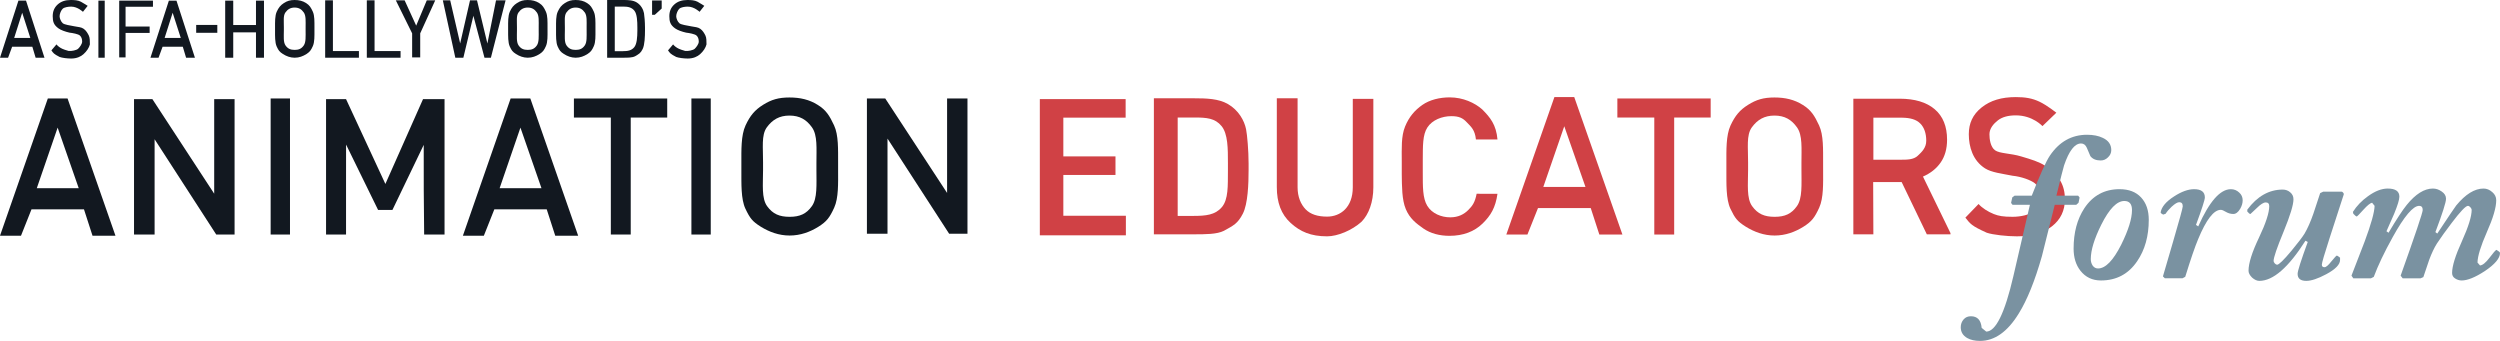 <?xml version="1.0" encoding="utf-8"?>
<!-- Generator: Adobe Illustrator 16.0.0, SVG Export Plug-In . SVG Version: 6.00 Build 0)  -->
<!DOCTYPE svg PUBLIC "-//W3C//DTD SVG 1.1//EN" "http://www.w3.org/Graphics/SVG/1.1/DTD/svg11.dtd">
<svg version="1.1" id="Layer_1" xmlns="http://www.w3.org/2000/svg" xmlns:xlink="http://www.w3.org/1999/xlink" x="0px" y="0px"
	 width="395.049px" height="53.872px" viewBox="0 0 395.049 53.872" enable-background="new 0 0 395.049 53.872"
	 xml:space="preserve">
<path fill="#121820" d="M132.437,26.857c0,2.05,0.09,4.414-0.621,5.966c-0.711,1.543-1.157,2.166-2.484,3
	c-1.317,0.824-2.836,1.395-4.556,1.395c-1.702,0-3.221-0.57-4.557-1.395c-1.326-0.834-1.699-1.309-2.43-2.841
	c-0.721-1.532-0.627-4.009-0.637-6.011v-1.178c0-2.04-0.068-4.401,0.653-5.963c0.73-1.561,1.455-2.44,2.772-3.264
	c1.327-0.833,2.459-1.162,4.17-1.162s3.141,0.338,4.458,1.162c1.326,0.814,1.874,1.706,2.595,3.248
	c0.721,1.533,0.627,3.838,0.637,5.878V26.857z M129.012,25.766c0-2.318,0.186-4.396-0.699-5.632
	c-0.874-1.235-1.951-1.871-3.566-1.871c-1.577,0-2.689,0.635-3.583,1.871c-0.884,1.226-0.568,3.266-0.587,5.517v1.207
	c0,2.299-0.259,4.456,0.635,5.712c0.904,1.254,1.968,1.691,3.564,1.691c1.615,0,2.656-0.466,3.521-1.691
	c0.875-1.227,0.715-3.355,0.715-5.712V25.766z"/>
<path fill="#121820" d="M105.433,18.576h-5.766v18.483h-3.143V18.576h-5.835v-3.011h14.744V18.576z"/>
<path fill="#121820" d="M54.679,15.66l6.219,13.409L66.85,15.66h3.397v21.399h-3.222l-0.063-7.055l-0.005-7.111l-4.944,10.281
	h-2.268l-5.058-10.33l-0.005,7.16v7.055h-3.159V15.66H54.679z"/>
<path fill="#121820" d="M45.825,37.059h-3.057V15.564h3.057V37.059z"/>
<path fill="#121820" d="M112.313,37.059h-3.057V15.564h3.057V37.059z"/>
<path fill="#121820" d="M37.068,37.059h-2.899L24.43,22.004v15.054h-3.252V15.66h2.899l9.77,14.947V15.66h3.221V37.059z"/>
<path fill="#121820" d="M152.88,36.932h-2.899l-9.738-15.032v15.032h-3.253V15.564h2.899l9.77,14.925V15.564h3.221V36.932z"/>
<path fill="#121820" d="M13.27,33.079H4.977L3.317,37.25H0l7.557-21.686h3.119l7.57,21.686h-3.627L13.27,33.079z M5.813,29.743
	h6.628l-3.332-9.576L5.813,29.743z"/>
<path fill="#121820" d="M86.393,33.079h-8.279l-1.656,4.171h-3.312l7.544-21.686h3.114l7.557,21.686H87.74L86.393,33.079z
	 M78.949,29.743h6.616l-3.325-9.577L78.949,29.743z"/>
<path fill="#D04145" d="M288.089,26.857c0,2.05,0.091,4.414-0.621,5.966c-0.711,1.543-1.157,2.166-2.483,3
	c-1.317,0.824-2.836,1.395-4.557,1.395c-1.701,0-3.22-0.57-4.556-1.395c-1.327-0.834-1.7-1.309-2.431-2.841
	c-0.722-1.532-0.627-4.009-0.638-6.011v-1.178c0-2.04-0.067-4.401,0.653-5.963c0.73-1.561,1.456-2.44,2.773-3.264
	c1.326-0.833,2.457-1.162,4.168-1.162s3.142,0.338,4.459,1.162c1.326,0.814,1.875,1.706,2.595,3.248
	c0.721,1.533,0.628,3.838,0.637,5.878V26.857z M284.664,25.766c0-2.318,0.186-4.396-0.698-5.632
	c-0.875-1.235-1.952-1.871-3.567-1.871c-1.575,0-2.688,0.635-3.582,1.871c-0.885,1.226-0.567,3.266-0.586,5.517v1.207
	c0,2.299-0.26,4.456,0.635,5.712c0.902,1.254,1.967,1.691,3.563,1.691c1.615,0,2.657-0.466,3.522-1.691
	c0.874-1.227,0.714-3.355,0.714-5.712V25.766z"/>
<path fill="#D04145" d="M270.32,18.576h-5.768v18.483h-3.142V18.576h-5.835v-3.012h14.744V18.576z"/>
<path fill="#D04145" d="M251.369,32.882h-8.337l-1.668,4.177h-3.335l7.597-21.717h3.135l7.61,21.717h-3.646L251.369,32.882z
	 M243.873,29.541h6.662l-3.35-9.591L243.873,29.541z"/>
<path fill="#D04145" d="M300.499,28.77h-4.501l0.031,8.257h-3.164v-21.43h7.306c2.397,0,4.247,0.554,5.55,1.663
	c1.305,1.109,1.955,2.713,1.955,4.813c0,1.433-0.338,2.635-1.013,3.606c-0.666,0.961-1.599,1.702-2.797,2.223l4.348,8.934v0.191
	h-3.739L300.499,28.77z M296.029,25.24h4.156c1.217,0,2.168,0.005,2.854-0.624c0.686-0.638,1.346-1.284,1.346-2.382
	c0-1.148-0.318-2.1-0.956-2.728c-0.628-0.628-1.569-0.888-2.825-0.908h-4.574V25.24z"/>
<path fill="#D04145" d="M322.589,31.511c0-0.946-0.391-2.045-1.056-2.557c-0.654-0.512-2.155-1.051-3.504-1.182
	c-1.745-0.347-3.323-0.519-4.34-1.158c-1.945-1.231-2.579-3.421-2.579-5.4c0-1.733,0.624-3.11,2.021-4.232
	c1.407-1.123,3.172-1.64,5.41-1.64c1.486,0,2.581,0.181,3.745,0.732c1.163,0.551,2.659,1.735,2.659,1.735l-2.197,2.118
	c0,0-1.529-1.697-4.207-1.697c-1.212,0-2.155,0.261-2.83,0.783c-0.665,0.522-1.338,1.266-1.338,2.201
	c0,0.788,0.16,2.002,0.884,2.534c0.723,0.522,2.458,0.464,4.12,0.967c1.662,0.492,2.778,0.829,3.784,1.47
	c1.007,0.63,1.964,1.588,2.433,2.416c0.47,0.816,0.704,1.777,0.704,2.88c0,1.792-0.684,3.221-2.053,4.284
	c-1.359,1.054-3.206,1.58-5.543,1.58c-1.544,0-3.788-0.238-4.759-0.572c-2.421-1.091-2.58-1.386-3.376-2.382l2.086-2.156
	c0.525,0.604,1.49,1.229,2.42,1.593c0.764,0.298,1.459,0.43,2.955,0.43c1.29,0,2.673-0.322,3.317-0.844
	C322.002,32.881,322.589,32.377,322.589,31.511z"/>
<path fill="#D04145" d="M182.336,37.026V15.532h6.393c1.912,0,3.83,0.055,5.308,0.908c1.67,0.964,2.589,2.595,2.868,3.985
	c0.175,0.871,0.397,3.376,0.397,5.398v1.086c0,2.053-0.1,5.329-0.923,6.886c-0.813,1.557-1.461,1.832-2.977,2.675
	c-1.1,0.557-2.885,0.557-4.838,0.557H182.336z M186.098,18.566v15.552h2.467c1.973,0,3.453-0.145,4.502-1.374
	c1.062-1.239,0.949-3.421,0.97-5.73V25.81c0-2.35,0.004-4.659-1.017-5.898s-2.349-1.345-4.291-1.345H186.098z"/>
<path fill="#D04145" d="M176.268,27.647h-8.24v6.446h9.883v3.092h-13.598V15.66h13.559v2.93h-9.844v6.123h8.24V27.647z"/>
<path fill="#D04145" d="M217.016,15.628v13.959c0,2.385-0.744,4.3-1.848,5.434c-1.521,1.389-3.813,2.324-5.461,2.324
	c-2.571,0-4.237-0.733-5.748-2.102c-1.512-1.377-2.197-3.235-2.197-5.672V15.532h3.282v14.069c0,1.501,0.51,2.685,1.271,3.477
	c0.762,0.792,1.912,1.151,3.393,1.151c2.111,0,4.059-1.461,4.059-4.628V15.628H217.016z"/>
<path fill="#D04145" d="M236.631,30.62c-0.318,2.203-1.049,3.418-2.355,4.703c-1.309,1.274-3.068,1.942-5.239,1.942
	c-1.517,0-2.964-0.358-4.123-1.162c-1.151-0.813-2.144-1.567-2.771-3.058s-0.61-3.584-0.638-5.556v-1.991
	c0-2.02-0.11-3.969,0.526-5.509c0.636-1.539,1.529-2.565,2.715-3.399c1.193-0.833,2.777-1.202,4.338-1.202
	c2.102,0,3.955,0.859,5.127,1.895c1.281,1.285,2.211,2.415,2.42,4.758h-3.406c-0.158-1.54-0.789-2.027-1.434-2.704
	c-0.636-0.687-1.23-0.981-2.468-0.981c-1.438,0-2.991,0.593-3.767,1.78c-0.767,1.177-0.714,2.907-0.73,5.192v1.897
	c0,2.314-0.024,4.08,0.708,5.295c0.739,1.217,2.212,1.824,3.632,1.824c1.299,0,2.193-0.498,2.848-1.155
	c0.653-0.657,1.051-1.179,1.323-2.569H236.631z"/>
<path fill="#7A92A1" d="M395.049,39.973c0,0.835-0.801,1.789-2.402,2.864c-1.515,0.988-2.732,1.482-3.654,1.482
	c-0.373,0-0.725-0.109-1.053-0.33c-0.308-0.197-0.461-0.482-0.461-0.855c0-1.076,0.516-2.744,1.547-5.005
	c1.031-2.283,1.547-3.94,1.547-4.972c0-0.109-0.066-0.242-0.197-0.396c-0.132-0.153-0.264-0.23-0.395-0.23
	c-0.352,0-1.207,0.9-2.568,2.7c-0.921,1.207-1.7,2.294-2.337,3.26c-0.417,0.658-0.822,1.515-1.217,2.568
	c-0.309,0.922-0.615,1.832-0.923,2.732c-0.307,0.132-0.461,0.197-0.461,0.197h-2.798l-0.329-0.428
	c2.326-6.52,3.489-9.977,3.489-10.371c0-0.439-0.186-0.659-0.559-0.659c-0.966,0-2.359,1.646-4.182,4.938
	c-1.338,2.415-2.337,4.512-2.995,6.289l-0.461,0.23h-2.765l-0.296-0.428c0.702-1.8,1.393-3.589,2.074-5.367
	c1.03-2.766,1.558-4.653,1.58-5.663l-0.396-0.493c-0.286,0.043-0.746,0.416-1.383,1.119c-0.636,0.702-0.976,1.054-1.021,1.054
	c-0.109,0-0.296-0.144-0.56-0.429l-0.066-0.296c0.594-0.944,1.384-1.767,2.37-2.47c1.12-0.813,2.162-1.219,3.127-1.219
	c1.229,0,1.845,0.429,1.845,1.285c0,0.461-0.275,1.36-0.823,2.699c-0.417,0.922-0.823,1.844-1.218,2.766l0.329,0.23
	c1.251-2.107,2.205-3.566,2.863-4.379c1.404-1.734,2.786-2.602,4.147-2.602c0.482,0,0.944,0.154,1.382,0.461
	c0.461,0.309,0.692,0.691,0.692,1.153c0,0.549-0.561,2.305-1.68,5.269l0.296,0.23c1.778-2.679,2.776-4.16,2.996-4.445
	c1.471-1.778,2.907-2.668,4.312-2.668c0.505,0,0.966,0.188,1.383,0.561c0.417,0.352,0.625,0.779,0.625,1.284
	c0,1.142-0.493,2.82-1.481,5.038c-0.965,2.194-1.459,3.797-1.48,4.807l0.395,0.461c0.396-0.021,0.89-0.417,1.481-1.186
	c0.593-0.79,0.966-1.218,1.119-1.283C394.862,39.698,395.049,39.863,395.049,39.973z"/>
<path fill="#7A92A1" d="M370.364,30.71l-2.291,7.065c-0.785,2.421-1.177,3.772-1.177,4.056c0,0.262,0.141,0.393,0.425,0.393
	c0.239,0,0.6-0.305,1.08-0.916c0.501-0.61,0.784-0.916,0.85-0.916c0.088,0,0.262,0.109,0.524,0.328v0.359
	c0,0.72-0.731,1.472-2.192,2.257c-1.309,0.698-2.356,1.047-3.141,1.047c-0.916,0-1.374-0.37-1.374-1.112
	c0-0.436,0.533-2.115,1.603-5.037l-0.36-0.196c-2.683,4.23-5.114,6.346-7.296,6.346c-0.37,0-0.753-0.175-1.145-0.523
	c-0.371-0.37-0.558-0.73-0.558-1.079c0-1.178,0.547-2.912,1.637-5.201c1.091-2.289,1.636-3.958,1.636-5.005
	c0-0.392-0.185-0.589-0.556-0.589c-0.35,0-0.818,0.295-1.407,0.884c-0.654,0.632-0.992,0.948-1.014,0.948
	c-0.132-0.021-0.296-0.152-0.491-0.393V33.13c1.57-2.115,3.436-3.172,5.595-3.172c0.458,0,0.851,0.142,1.178,0.425
	c0.35,0.284,0.523,0.654,0.523,1.112c0,0.872-0.523,2.584-1.57,5.135c-1.047,2.53-1.571,4.067-1.571,4.613
	c0,0.108,0.066,0.239,0.197,0.393c0.131,0.131,0.25,0.195,0.36,0.195c0.283,0,1.036-0.73,2.257-2.191
	c1.047-1.265,1.745-2.181,2.094-2.748c0.48-0.828,0.938-1.863,1.374-3.107c0.35-1.09,0.709-2.18,1.08-3.271
	c0.327-0.152,0.491-0.229,0.491-0.229h2.912c0.064,0,0.141,0.055,0.229,0.164S370.385,30.645,370.364,30.71z"/>
<path fill="#7A92A1" d="M354.386,31.657c0,0.436-0.13,0.882-0.392,1.339c-0.326,0.544-0.686,0.816-1.077,0.816
	c-0.413,0-0.805-0.108-1.175-0.326c-0.348-0.218-0.62-0.327-0.816-0.327c-1.109,0-2.307,1.557-3.591,4.67
	c-0.479,1.133-1.154,3.103-2.024,5.911c-0.282,0.152-0.425,0.229-0.425,0.229h-2.807l-0.294-0.294l1.566-5.355
	c1.045-3.57,1.567-5.476,1.567-5.715c0-0.436-0.185-0.653-0.555-0.653c-0.283,0-0.687,0.239-1.208,0.719
	c-0.414,0.392-0.729,0.762-0.947,1.11l-0.391,0.131c-0.263-0.131-0.393-0.251-0.393-0.359c0.152-0.871,0.859-1.709,2.122-2.515
	c1.175-0.763,2.231-1.144,3.166-1.144c1.132,0,1.698,0.436,1.698,1.307c0,0.37-0.468,1.818-1.404,4.344l0.359,0.229
	c1.741-3.919,3.461-5.879,5.158-5.879c0.501,0,0.936,0.175,1.306,0.523C354.201,30.743,354.386,31.157,354.386,31.657z"/>
<path fill="#7A92A1" d="M333.623,23.719c0,0.437-0.174,0.818-0.523,1.146c-0.328,0.328-0.709,0.492-1.146,0.492
	c-0.741,0-1.287-0.23-1.636-0.688c-0.021-0.044-0.207-0.48-0.557-1.31c-0.195-0.458-0.502-0.688-0.916-0.688
	c-1.003,0-1.897,1.157-2.683,3.471c-0.131,0.414-0.534,2.008-1.211,4.779h3.436l0.229,0.295l-0.164,0.818l-0.36,0.328h-3.401
	c-0.678,2.706-1.354,5.412-2.029,8.119c-1.112,3.907-2.334,6.93-3.665,9.068c-1.767,2.882-3.806,4.322-6.118,4.322
	c-0.807,0-1.482-0.152-2.029-0.459c-0.676-0.393-1.014-0.96-1.014-1.701c0-0.48,0.153-0.896,0.458-1.244
	c0.284-0.328,0.665-0.492,1.146-0.492c1.024,0,1.593,0.611,1.701,1.834l0.72,0.59c1.506,0,2.934-2.914,4.286-8.742l2.617-11.295
	h-2.748l-0.229-0.295l0.196-0.884l0.359-0.263h2.716c1.287-3.295,2.246-5.412,2.879-6.351c1.483-2.183,3.437-3.274,5.857-3.274
	c0.981,0,1.811,0.164,2.487,0.491C333.176,22.202,333.623,22.846,333.623,23.719z"/>
<path fill="#7A92A1" d="M339.548,34.735c0,2.572-0.61,4.754-1.833,6.542c-1.374,2.028-3.283,3.042-5.726,3.042
	c-1.353,0-2.433-0.513-3.239-1.537c-0.72-0.916-1.08-2.083-1.08-3.5c0-2.529,0.567-4.656,1.701-6.379
	c1.331-2.006,3.185-3.01,5.563-3.01c1.461,0,2.597,0.437,3.403,1.309C339.145,32.075,339.548,33.253,339.548,34.735z
	 M336.896,33.198c0-0.96-0.402-1.439-1.209-1.439c-1.179,0-2.39,1.242-3.633,3.729c-1.112,2.225-1.669,4.045-1.669,5.463
	c0,0.371,0.099,0.709,0.294,1.014c0.219,0.306,0.502,0.458,0.852,0.458c1.178,0,2.398-1.254,3.665-3.762
	C336.33,36.37,336.896,34.55,336.896,33.198z"/>
<path fill="#121820" d="M49.689,4.789c0,0.857,0.036,1.846-0.253,2.495c-0.29,0.645-0.472,0.906-1.012,1.254
	c-0.537,0.345-1.156,0.583-1.856,0.583c-0.694,0-1.313-0.239-1.856-0.583c-0.541-0.348-0.693-0.547-0.99-1.188
	c-0.294-0.641-0.256-1.676-0.26-2.513V4.344c0-0.853-0.028-1.84,0.266-2.493c0.298-0.653,0.593-1.02,1.13-1.365
	C45.397,0.138,45.858,0,46.555,0c0.697,0,1.28,0.142,1.817,0.486c0.54,0.341,0.764,0.713,1.058,1.358
	c0.294,0.641,0.255,1.604,0.26,2.458V4.789z M48.293,4.332c0-0.969,0.075-1.838-0.285-2.354c-0.356-0.517-0.795-0.783-1.454-0.783
	c-0.642,0-1.095,0.266-1.459,0.783c-0.36,0.513-0.231,1.365-0.239,2.307v0.504c0,0.961-0.105,1.863,0.259,2.388
	c0.368,0.525,0.801,0.708,1.452,0.708c0.658,0,1.082-0.195,1.435-0.708c0.356-0.512,0.291-1.402,0.291-2.388V4.332z"/>
<path fill="#121820" d="M86.521,4.789c0,0.857,0.036,1.846-0.254,2.495c-0.289,0.645-0.471,0.906-1.012,1.254
	c-0.536,0.345-1.155,0.583-1.856,0.583c-0.692,0-1.311-0.239-1.856-0.583c-0.541-0.348-0.692-0.547-0.99-1.188
	c-0.294-0.641-0.255-1.676-0.26-2.513V4.344c0-0.853-0.027-1.84,0.266-2.493c0.298-0.653,0.593-1.02,1.13-1.365
	C82.228,0.138,82.689,0,83.387,0c0.697,0,1.28,0.142,1.816,0.486c0.541,0.341,0.763,0.713,1.057,1.358
	c0.294,0.641,0.256,1.604,0.26,2.458V4.789z M85.124,4.332c0-0.969,0.076-1.838-0.284-2.354c-0.356-0.517-0.795-0.783-1.453-0.783
	c-0.642,0-1.095,0.266-1.46,0.783c-0.36,0.513-0.231,1.365-0.238,2.307v0.504c0,0.961-0.106,1.863,0.258,2.388
	c0.368,0.525,0.801,0.708,1.451,0.708c0.658,0,1.083-0.195,1.436-0.708c0.356-0.512,0.291-1.402,0.291-2.388V4.332z"/>
<path fill="#121820" d="M94.093,4.789c0,0.857,0.037,1.846-0.253,2.495c-0.29,0.645-0.471,0.906-1.012,1.254
	c-0.537,0.345-1.156,0.583-1.857,0.583c-0.693,0-1.312-0.239-1.856-0.583c-0.541-0.348-0.693-0.547-0.99-1.188
	c-0.294-0.641-0.256-1.676-0.259-2.513V4.344c0-0.853-0.028-1.84,0.266-2.493c0.297-0.653,0.593-1.02,1.129-1.365
	C89.802,0.138,90.263,0,90.96,0s1.28,0.142,1.817,0.486c0.541,0.341,0.763,0.713,1.057,1.358c0.293,0.641,0.256,1.604,0.259,2.458
	V4.789z M92.698,4.332c0-0.969,0.076-1.838-0.285-2.354c-0.356-0.517-0.795-0.783-1.453-0.783c-0.642,0-1.096,0.266-1.46,0.783
	c-0.36,0.513-0.23,1.365-0.239,2.307v0.504c0,0.961-0.105,1.863,0.259,2.388c0.368,0.525,0.802,0.708,1.452,0.708
	c0.658,0,1.082-0.195,1.435-0.708c0.356-0.512,0.292-1.402,0.292-2.388V4.332z"/>
<path fill="#121820" d="M16.546,9.121H15.55V0.1h0.997V9.121z"/>
<path fill="#121820" d="M5.111,7.386H1.917L1.277,9.121H0L2.911,0.1h1.201l2.916,9.021H5.63L5.111,7.386z M2.239,5.998h2.553
	L3.508,2.014L2.239,5.998z"/>
<path fill="#121820" d="M28.886,7.386h-3.195l-0.639,1.735h-1.277l2.91-9.021h1.202l2.916,9.021h-1.397L28.886,7.386z M26.014,5.998
	h2.552l-1.283-3.984L26.014,5.998z"/>
<path fill="#121820" d="M77.017,6.877l1.365-6.828h1.512l-2.322,9.071h-1.014l-1.753-6.623l-1.586,6.623h-1.27L69.976,0.05h1.163
	l1.576,6.816l1.559-6.816h1.101L77.017,6.877z"/>
<path fill="#121820" d="M23.647,5.203h-3.805v3.868h-1.005V0.1h5.333v0.968h-4.329v3.125h3.805V5.203z"/>
<path fill="#121820" d="M110.42,6.579c0-0.413-0.112-0.748-0.367-0.972c-0.251-0.224-1.115-0.392-1.632-0.448
	c-0.669-0.152-1.349-0.393-1.739-0.673c-0.746-0.538-0.914-1.053-0.914-1.918c0-0.758,0.239-1.359,0.775-1.851
	C107.083,0.226,107.76,0,108.617,0c0.57,0,1.158,0.033,1.604,0.274c0.446,0.241,1.071,0.648,1.071,0.648l-0.747,0.946
	c0,0-0.839-0.822-1.866-0.822c-0.465,0-1.062,0.096-1.321,0.324c-0.255,0.228-0.503,0.788-0.503,1.197
	c0,0.344,0.226,0.875,0.503,1.107c0.277,0.229,1.155,0.352,1.866,0.487c0.633,0.121,1.058,0.119,1.444,0.398
	c0.386,0.28,0.618,0.686,0.798,1.047c0.18,0.357,0.174,0.927,0.174,1.409c-0.125,0.52-0.497,1.091-1.021,1.556
	c-0.41,0.363-1.044,0.678-1.94,0.678c-0.591,0-1.452-0.104-1.824-0.25c-0.928-0.477-0.989-0.605-1.294-1.041l0.8-0.942
	c0.202,0.264,0.571,0.537,0.928,0.696c0.293,0.13,0.372,0.149,0.989,0.337c0.43,0.059,1.249-0.109,1.496-0.337
	C110.023,7.479,110.42,6.958,110.42,6.579z"/>
<path fill="#121820" d="M12.982,6.579c0-0.413-0.112-0.748-0.367-0.972c-0.25-0.224-1.115-0.392-1.632-0.448
	c-0.668-0.152-1.349-0.393-1.739-0.673C8.499,3.948,8.33,3.433,8.33,2.567c0-0.758,0.24-1.359,0.775-1.851
	C9.645,0.226,10.321,0,11.18,0c0.57,0,1.157,0.033,1.603,0.274c0.446,0.241,1.072,0.648,1.072,0.648l-0.748,0.946
	c0,0-0.839-0.822-1.865-0.822c-0.465,0-1.062,0.096-1.321,0.324C9.666,1.599,9.417,2.158,9.417,2.567
	c0,0.344,0.227,0.875,0.504,1.107c0.277,0.229,1.154,0.352,1.865,0.487c0.634,0.121,1.06,0.119,1.446,0.398
	c0.386,0.28,0.617,0.686,0.797,1.047c0.18,0.357,0.175,0.927,0.175,1.409c-0.125,0.52-0.497,1.091-1.022,1.556
	c-0.409,0.363-1.044,0.678-1.939,0.678c-0.592,0-1.453-0.104-1.825-0.25C8.488,8.523,8.428,8.394,8.123,7.958l0.8-0.942
	C9.124,7.28,9.494,7.553,9.85,7.712c0.292,0.13,0.372,0.149,0.989,0.337c0.43,0.059,1.248-0.109,1.496-0.337
	C12.585,7.479,12.982,6.958,12.982,6.579z"/>
<path fill="#121820" d="M95.941,9.121V0h2.555c0.764,0,1.531,0.023,2.121,0.385c0.667,0.41,1.035,1.102,1.146,1.691
	c0.07,0.369,0.159,1.433,0.159,2.291v0.46c0,0.871-0.04,2.261-0.369,2.921c-0.325,0.661-0.584,0.777-1.189,1.135
	c-0.439,0.236-1.153,0.236-1.934,0.236H95.941z M97.145,1.038v7.048h1.285c0.789,0,1.379-0.111,1.799-0.633
	c0.424-0.526,0.479-1.601,0.487-2.581V4.36c0-0.997-0.048-2.126-0.456-2.652c-0.408-0.526-0.989-0.67-1.765-0.67H97.145z"/>
<path fill="#121820" d="M34.34,5.183h-3.339V3.938h3.339V5.183z"/>
<path fill="#121820" d="M41.715,9.121H40.45V5.112h-3.594v4.009h-1.271V0.1h1.271v3.854h3.594V0.1h1.265V9.121z"/>
<path fill="#121820" d="M52.607,8.068h4.109v1.052h-5.333V0.05h1.224V8.068z"/>
<path fill="#121820" d="M59.188,8.068h4.109v1.052h-5.333V0.05h1.223V8.068z"/>
<path fill="#121820" d="M65.766,4.052l1.676-4.002h1.335l-2.375,5.22v3.8h-1.275v-3.8l-2.58-5.22h1.392L65.766,4.052z"/>
<path fill="#121820" d="M104.562,0.075h-1.52v2.268h0.423l1.096-0.997V0.075z"/>
</svg>
